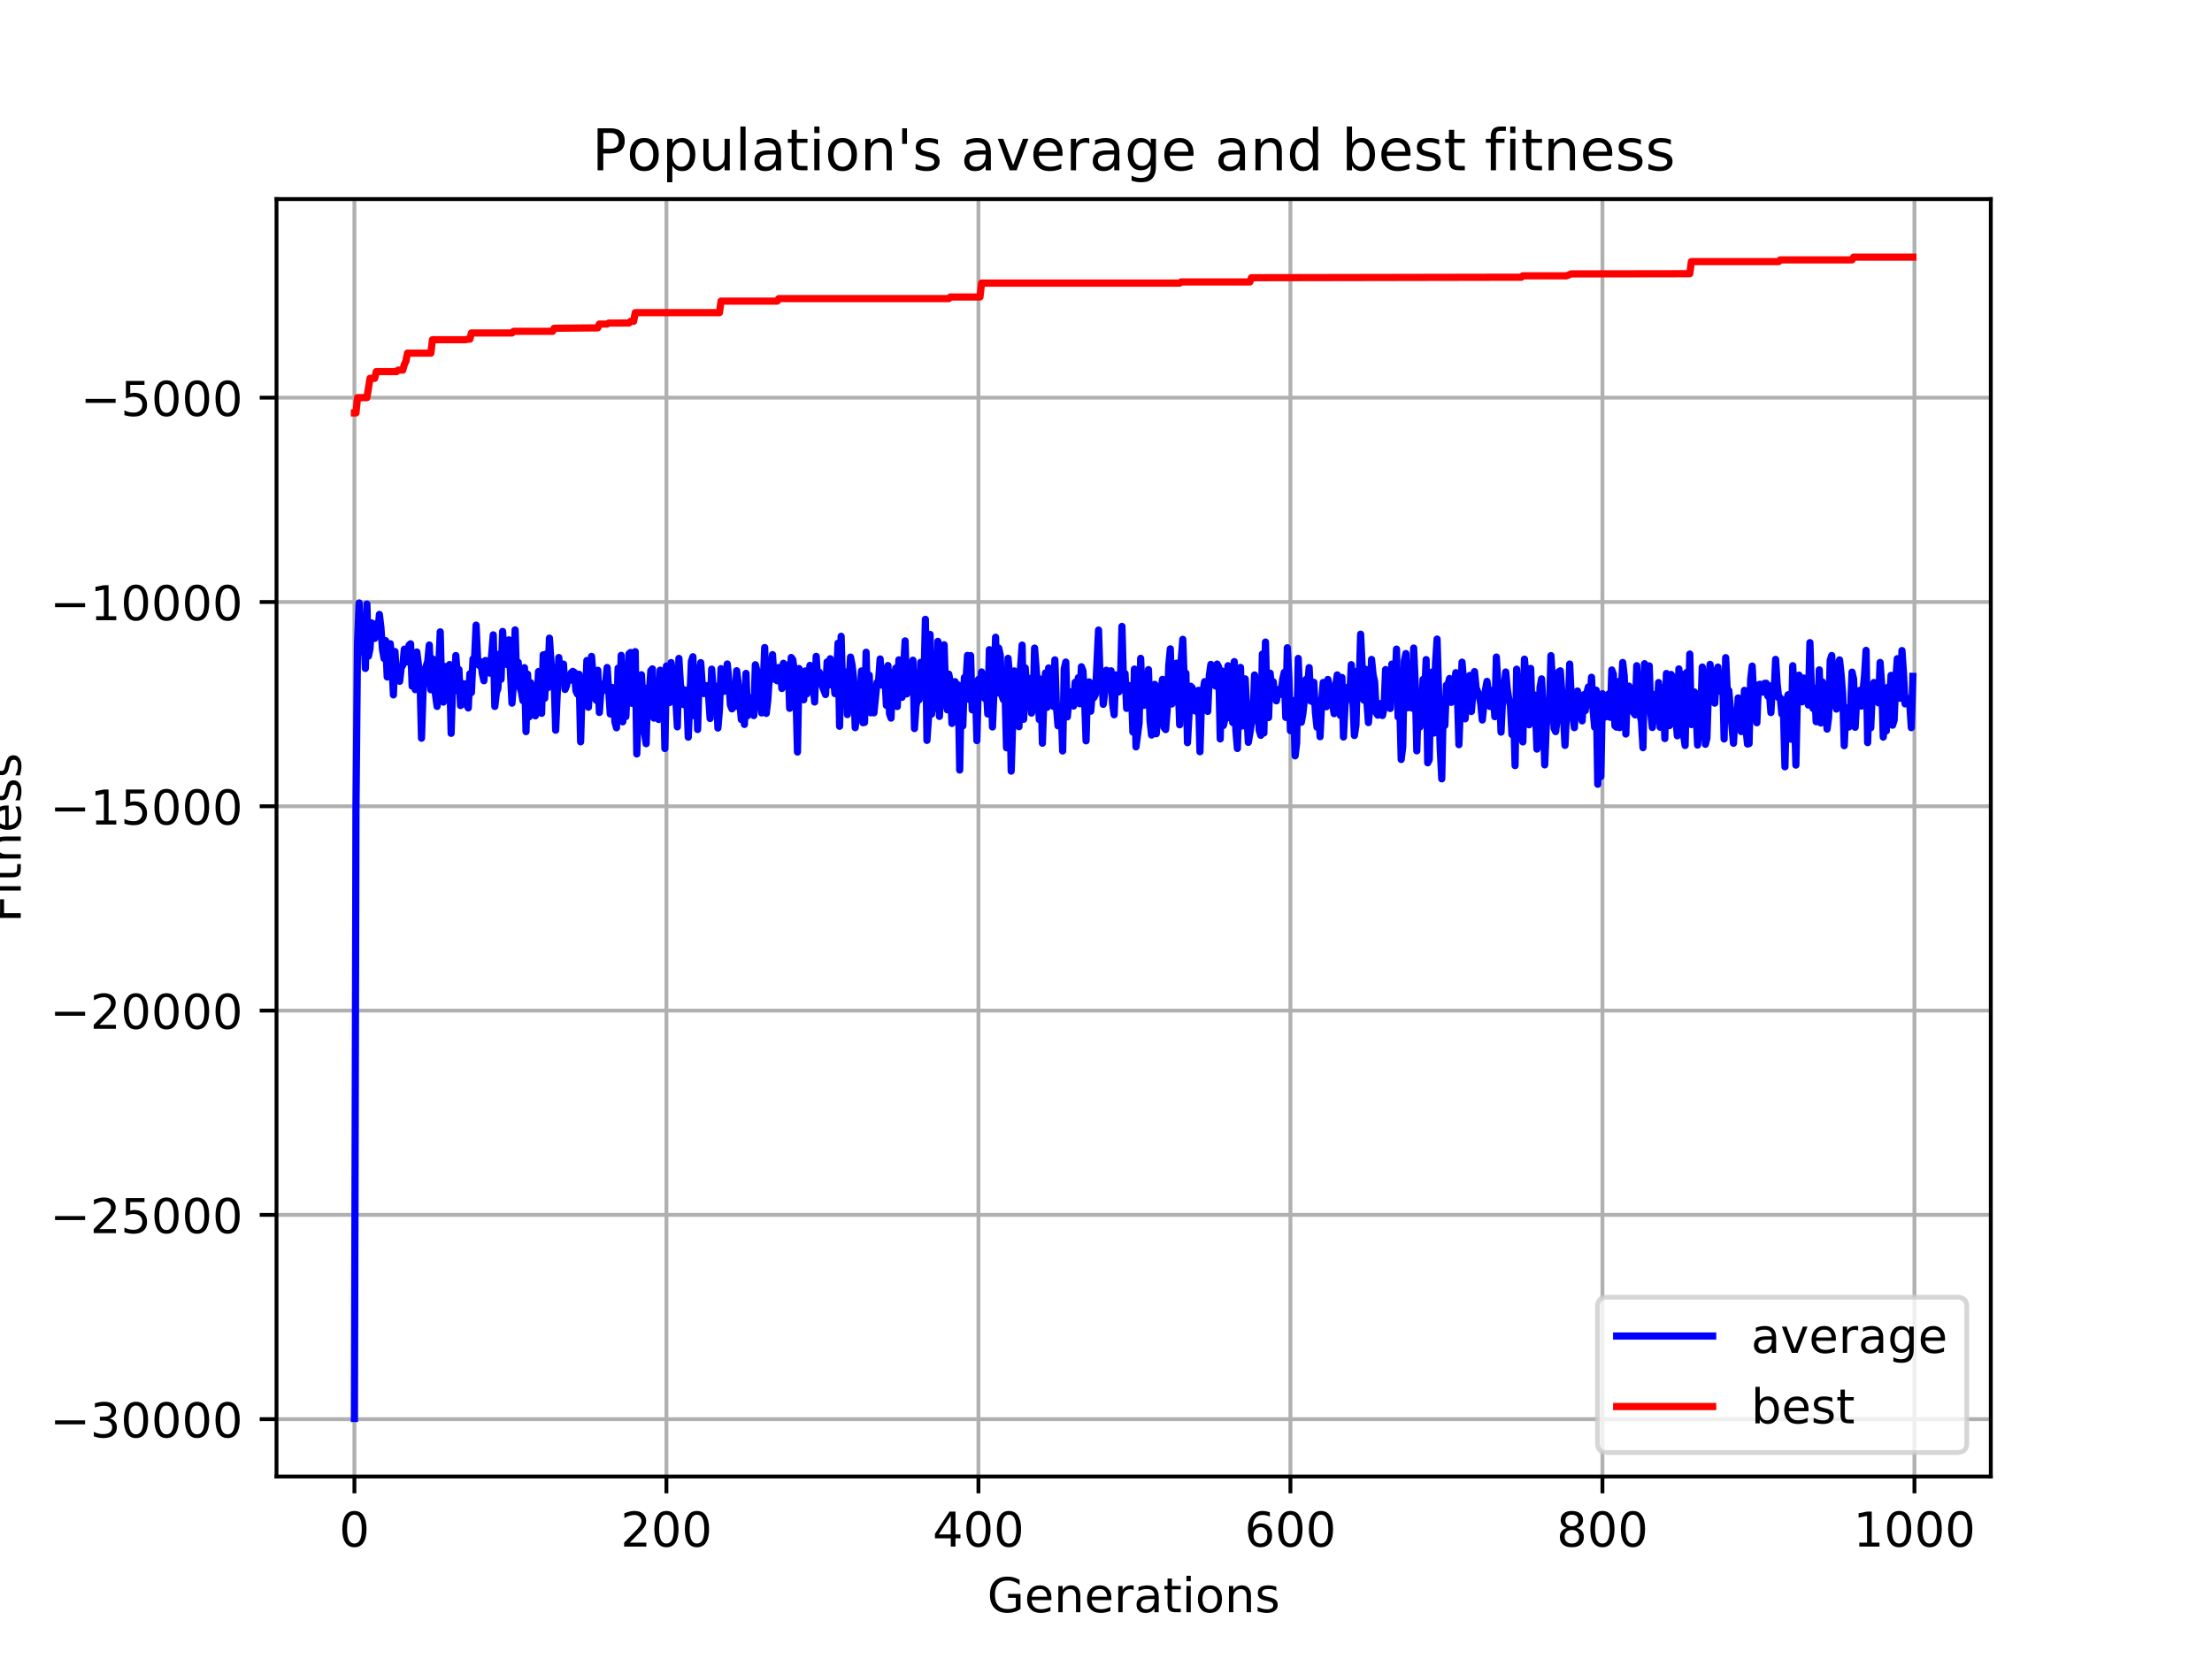 <?xml version="1.0" encoding="utf-8" standalone="no"?>
<!DOCTYPE svg PUBLIC "-//W3C//DTD SVG 1.1//EN"
  "http://www.w3.org/Graphics/SVG/1.1/DTD/svg11.dtd">
<!-- Created with matplotlib (https://matplotlib.org/) -->
<svg height="345.6pt" version="1.1" viewBox="0 0 460.8 345.6" width="460.8pt" xmlns="http://www.w3.org/2000/svg" xmlns:xlink="http://www.w3.org/1999/xlink">
 <defs>
  <style type="text/css">
*{stroke-linecap:butt;stroke-linejoin:round;}
  </style>
 </defs>
 <g id="figure_1">
  <g id="patch_1">
   <path d="M 0 345.6 
L 460.8 345.6 
L 460.8 0 
L 0 0 
z
" style="fill:#ffffff;"/>
  </g>
  <g id="axes_1">
   <g id="patch_2">
    <path d="M 57.6 307.584 
L 414.72 307.584 
L 414.72 41.472 
L 57.6 41.472 
z
" style="fill:#ffffff;"/>
   </g>
   <g id="matplotlib.axis_1">
    <g id="xtick_1">
     <g id="line2d_1">
      <path clip-path="url(#p9de2ce6fed)" d="M 73.833 307.584 
L 73.833 41.472 
" style="fill:none;stroke:#b0b0b0;stroke-linecap:square;stroke-width:0.8;"/>
     </g>
     <g id="line2d_2">
      <defs>
       <path d="M 0 0 
L 0 3.5 
" id="m7268dc2857" style="stroke:#000000;stroke-width:0.8;"/>
      </defs>
      <g>
       <use style="stroke:#000000;stroke-width:0.8;" x="73.833" xlink:href="#m7268dc2857" y="307.584"/>
      </g>
     </g>
     <g id="text_1">
      <!-- 0 -->
      <defs>
       <path d="M 31.781 66.406 
Q 24.172 66.406 20.328 58.906 
Q 16.5 51.422 16.5 36.375 
Q 16.5 21.391 20.328 13.891 
Q 24.172 6.391 31.781 6.391 
Q 39.453 6.391 43.281 13.891 
Q 47.125 21.391 47.125 36.375 
Q 47.125 51.422 43.281 58.906 
Q 39.453 66.406 31.781 66.406 
z
M 31.781 74.219 
Q 44.047 74.219 50.516 64.516 
Q 56.984 54.828 56.984 36.375 
Q 56.984 17.969 50.516 8.266 
Q 44.047 -1.422 31.781 -1.422 
Q 19.531 -1.422 13.062 8.266 
Q 6.594 17.969 6.594 36.375 
Q 6.594 54.828 13.062 64.516 
Q 19.531 74.219 31.781 74.219 
z
" id="DejaVuSans-48"/>
      </defs>
      <g transform="translate(70.651 322.182)scale(0.1 -0.1)">
       <use xlink:href="#DejaVuSans-48"/>
      </g>
     </g>
    </g>
    <g id="xtick_2">
     <g id="line2d_3">
      <path clip-path="url(#p9de2ce6fed)" d="M 138.829 307.584 
L 138.829 41.472 
" style="fill:none;stroke:#b0b0b0;stroke-linecap:square;stroke-width:0.8;"/>
     </g>
     <g id="line2d_4">
      <g>
       <use style="stroke:#000000;stroke-width:0.8;" x="138.829" xlink:href="#m7268dc2857" y="307.584"/>
      </g>
     </g>
     <g id="text_2">
      <!-- 200 -->
      <defs>
       <path d="M 19.188 8.297 
L 53.609 8.297 
L 53.609 0 
L 7.328 0 
L 7.328 8.297 
Q 12.938 14.109 22.625 23.891 
Q 32.328 33.688 34.812 36.531 
Q 39.547 41.844 41.422 45.531 
Q 43.312 49.219 43.312 52.781 
Q 43.312 58.594 39.234 62.25 
Q 35.156 65.922 28.609 65.922 
Q 23.969 65.922 18.812 64.312 
Q 13.672 62.703 7.812 59.422 
L 7.812 69.391 
Q 13.766 71.781 18.938 73 
Q 24.125 74.219 28.422 74.219 
Q 39.75 74.219 46.484 68.547 
Q 53.219 62.891 53.219 53.422 
Q 53.219 48.922 51.531 44.891 
Q 49.859 40.875 45.406 35.406 
Q 44.188 33.984 37.641 27.219 
Q 31.109 20.453 19.188 8.297 
z
" id="DejaVuSans-50"/>
      </defs>
      <g transform="translate(129.285 322.182)scale(0.1 -0.1)">
       <use xlink:href="#DejaVuSans-50"/>
       <use x="63.623" xlink:href="#DejaVuSans-48"/>
       <use x="127.246" xlink:href="#DejaVuSans-48"/>
      </g>
     </g>
    </g>
    <g id="xtick_3">
     <g id="line2d_5">
      <path clip-path="url(#p9de2ce6fed)" d="M 203.825 307.584 
L 203.825 41.472 
" style="fill:none;stroke:#b0b0b0;stroke-linecap:square;stroke-width:0.8;"/>
     </g>
     <g id="line2d_6">
      <g>
       <use style="stroke:#000000;stroke-width:0.8;" x="203.825" xlink:href="#m7268dc2857" y="307.584"/>
      </g>
     </g>
     <g id="text_3">
      <!-- 400 -->
      <defs>
       <path d="M 37.797 64.312 
L 12.891 25.391 
L 37.797 25.391 
z
M 35.203 72.906 
L 47.609 72.906 
L 47.609 25.391 
L 58.016 25.391 
L 58.016 17.188 
L 47.609 17.188 
L 47.609 0 
L 37.797 0 
L 37.797 17.188 
L 4.891 17.188 
L 4.891 26.703 
z
" id="DejaVuSans-52"/>
      </defs>
      <g transform="translate(194.281 322.182)scale(0.1 -0.1)">
       <use xlink:href="#DejaVuSans-52"/>
       <use x="63.623" xlink:href="#DejaVuSans-48"/>
       <use x="127.246" xlink:href="#DejaVuSans-48"/>
      </g>
     </g>
    </g>
    <g id="xtick_4">
     <g id="line2d_7">
      <path clip-path="url(#p9de2ce6fed)" d="M 268.82 307.584 
L 268.82 41.472 
" style="fill:none;stroke:#b0b0b0;stroke-linecap:square;stroke-width:0.8;"/>
     </g>
     <g id="line2d_8">
      <g>
       <use style="stroke:#000000;stroke-width:0.8;" x="268.82" xlink:href="#m7268dc2857" y="307.584"/>
      </g>
     </g>
     <g id="text_4">
      <!-- 600 -->
      <defs>
       <path d="M 33.016 40.375 
Q 26.375 40.375 22.484 35.828 
Q 18.609 31.297 18.609 23.391 
Q 18.609 15.531 22.484 10.953 
Q 26.375 6.391 33.016 6.391 
Q 39.656 6.391 43.531 10.953 
Q 47.406 15.531 47.406 23.391 
Q 47.406 31.297 43.531 35.828 
Q 39.656 40.375 33.016 40.375 
z
M 52.594 71.297 
L 52.594 62.312 
Q 48.875 64.062 45.094 64.984 
Q 41.312 65.922 37.594 65.922 
Q 27.828 65.922 22.672 59.328 
Q 17.531 52.734 16.797 39.406 
Q 19.672 43.656 24.016 45.922 
Q 28.375 48.188 33.594 48.188 
Q 44.578 48.188 50.953 41.516 
Q 57.328 34.859 57.328 23.391 
Q 57.328 12.156 50.688 5.359 
Q 44.047 -1.422 33.016 -1.422 
Q 20.359 -1.422 13.672 8.266 
Q 6.984 17.969 6.984 36.375 
Q 6.984 53.656 15.188 63.938 
Q 23.391 74.219 37.203 74.219 
Q 40.922 74.219 44.703 73.484 
Q 48.484 72.75 52.594 71.297 
z
" id="DejaVuSans-54"/>
      </defs>
      <g transform="translate(259.277 322.182)scale(0.1 -0.1)">
       <use xlink:href="#DejaVuSans-54"/>
       <use x="63.623" xlink:href="#DejaVuSans-48"/>
       <use x="127.246" xlink:href="#DejaVuSans-48"/>
      </g>
     </g>
    </g>
    <g id="xtick_5">
     <g id="line2d_9">
      <path clip-path="url(#p9de2ce6fed)" d="M 333.816 307.584 
L 333.816 41.472 
" style="fill:none;stroke:#b0b0b0;stroke-linecap:square;stroke-width:0.8;"/>
     </g>
     <g id="line2d_10">
      <g>
       <use style="stroke:#000000;stroke-width:0.8;" x="333.816" xlink:href="#m7268dc2857" y="307.584"/>
      </g>
     </g>
     <g id="text_5">
      <!-- 800 -->
      <defs>
       <path d="M 31.781 34.625 
Q 24.75 34.625 20.719 30.859 
Q 16.703 27.094 16.703 20.516 
Q 16.703 13.922 20.719 10.156 
Q 24.75 6.391 31.781 6.391 
Q 38.812 6.391 42.859 10.172 
Q 46.922 13.969 46.922 20.516 
Q 46.922 27.094 42.891 30.859 
Q 38.875 34.625 31.781 34.625 
z
M 21.922 38.812 
Q 15.578 40.375 12.031 44.719 
Q 8.5 49.078 8.5 55.328 
Q 8.5 64.062 14.719 69.141 
Q 20.953 74.219 31.781 74.219 
Q 42.672 74.219 48.875 69.141 
Q 55.078 64.062 55.078 55.328 
Q 55.078 49.078 51.531 44.719 
Q 48 40.375 41.703 38.812 
Q 48.828 37.156 52.797 32.312 
Q 56.781 27.484 56.781 20.516 
Q 56.781 9.906 50.312 4.234 
Q 43.844 -1.422 31.781 -1.422 
Q 19.734 -1.422 13.25 4.234 
Q 6.781 9.906 6.781 20.516 
Q 6.781 27.484 10.781 32.312 
Q 14.797 37.156 21.922 38.812 
z
M 18.312 54.391 
Q 18.312 48.734 21.844 45.562 
Q 25.391 42.391 31.781 42.391 
Q 38.141 42.391 41.719 45.562 
Q 45.312 48.734 45.312 54.391 
Q 45.312 60.062 41.719 63.234 
Q 38.141 66.406 31.781 66.406 
Q 25.391 66.406 21.844 63.234 
Q 18.312 60.062 18.312 54.391 
z
" id="DejaVuSans-56"/>
      </defs>
      <g transform="translate(324.273 322.182)scale(0.1 -0.1)">
       <use xlink:href="#DejaVuSans-56"/>
       <use x="63.623" xlink:href="#DejaVuSans-48"/>
       <use x="127.246" xlink:href="#DejaVuSans-48"/>
      </g>
     </g>
    </g>
    <g id="xtick_6">
     <g id="line2d_11">
      <path clip-path="url(#p9de2ce6fed)" d="M 398.812 307.584 
L 398.812 41.472 
" style="fill:none;stroke:#b0b0b0;stroke-linecap:square;stroke-width:0.8;"/>
     </g>
     <g id="line2d_12">
      <g>
       <use style="stroke:#000000;stroke-width:0.8;" x="398.812" xlink:href="#m7268dc2857" y="307.584"/>
      </g>
     </g>
     <g id="text_6">
      <!-- 1000 -->
      <defs>
       <path d="M 12.406 8.297 
L 28.516 8.297 
L 28.516 63.922 
L 10.984 60.406 
L 10.984 69.391 
L 28.422 72.906 
L 38.281 72.906 
L 38.281 8.297 
L 54.391 8.297 
L 54.391 0 
L 12.406 0 
z
" id="DejaVuSans-49"/>
      </defs>
      <g transform="translate(386.087 322.182)scale(0.1 -0.1)">
       <use xlink:href="#DejaVuSans-49"/>
       <use x="63.623" xlink:href="#DejaVuSans-48"/>
       <use x="127.246" xlink:href="#DejaVuSans-48"/>
       <use x="190.869" xlink:href="#DejaVuSans-48"/>
      </g>
     </g>
    </g>
    <g id="text_7">
     <!-- Generations -->
     <defs>
      <path d="M 59.516 10.406 
L 59.516 29.984 
L 43.406 29.984 
L 43.406 38.094 
L 69.281 38.094 
L 69.281 6.781 
Q 63.578 2.734 56.688 0.656 
Q 49.812 -1.422 42 -1.422 
Q 24.906 -1.422 15.25 8.562 
Q 5.609 18.562 5.609 36.375 
Q 5.609 54.25 15.25 64.234 
Q 24.906 74.219 42 74.219 
Q 49.125 74.219 55.547 72.453 
Q 61.969 70.703 67.391 67.281 
L 67.391 56.781 
Q 61.922 61.422 55.766 63.766 
Q 49.609 66.109 42.828 66.109 
Q 29.438 66.109 22.719 58.641 
Q 16.016 51.172 16.016 36.375 
Q 16.016 21.625 22.719 14.156 
Q 29.438 6.688 42.828 6.688 
Q 48.047 6.688 52.141 7.594 
Q 56.25 8.5 59.516 10.406 
z
" id="DejaVuSans-71"/>
      <path d="M 56.203 29.594 
L 56.203 25.203 
L 14.891 25.203 
Q 15.484 15.922 20.484 11.062 
Q 25.484 6.203 34.422 6.203 
Q 39.594 6.203 44.453 7.469 
Q 49.312 8.734 54.109 11.281 
L 54.109 2.781 
Q 49.266 0.734 44.188 -0.344 
Q 39.109 -1.422 33.891 -1.422 
Q 20.797 -1.422 13.156 6.188 
Q 5.516 13.812 5.516 26.812 
Q 5.516 40.234 12.766 48.109 
Q 20.016 56 32.328 56 
Q 43.359 56 49.781 48.891 
Q 56.203 41.797 56.203 29.594 
z
M 47.219 32.234 
Q 47.125 39.594 43.094 43.984 
Q 39.062 48.391 32.422 48.391 
Q 24.906 48.391 20.391 44.141 
Q 15.875 39.891 15.188 32.172 
z
" id="DejaVuSans-101"/>
      <path d="M 54.891 33.016 
L 54.891 0 
L 45.906 0 
L 45.906 32.719 
Q 45.906 40.484 42.875 44.328 
Q 39.844 48.188 33.797 48.188 
Q 26.516 48.188 22.312 43.547 
Q 18.109 38.922 18.109 30.906 
L 18.109 0 
L 9.078 0 
L 9.078 54.688 
L 18.109 54.688 
L 18.109 46.188 
Q 21.344 51.125 25.703 53.562 
Q 30.078 56 35.797 56 
Q 45.219 56 50.047 50.172 
Q 54.891 44.344 54.891 33.016 
z
" id="DejaVuSans-110"/>
      <path d="M 41.109 46.297 
Q 39.594 47.172 37.812 47.578 
Q 36.031 48 33.891 48 
Q 26.266 48 22.188 43.047 
Q 18.109 38.094 18.109 28.812 
L 18.109 0 
L 9.078 0 
L 9.078 54.688 
L 18.109 54.688 
L 18.109 46.188 
Q 20.953 51.172 25.484 53.578 
Q 30.031 56 36.531 56 
Q 37.453 56 38.578 55.875 
Q 39.703 55.766 41.062 55.516 
z
" id="DejaVuSans-114"/>
      <path d="M 34.281 27.484 
Q 23.391 27.484 19.188 25 
Q 14.984 22.516 14.984 16.5 
Q 14.984 11.719 18.141 8.906 
Q 21.297 6.109 26.703 6.109 
Q 34.188 6.109 38.703 11.406 
Q 43.219 16.703 43.219 25.484 
L 43.219 27.484 
z
M 52.203 31.203 
L 52.203 0 
L 43.219 0 
L 43.219 8.297 
Q 40.141 3.328 35.547 0.953 
Q 30.953 -1.422 24.312 -1.422 
Q 15.922 -1.422 10.953 3.297 
Q 6 8.016 6 15.922 
Q 6 25.141 12.172 29.828 
Q 18.359 34.516 30.609 34.516 
L 43.219 34.516 
L 43.219 35.406 
Q 43.219 41.609 39.141 45 
Q 35.062 48.391 27.688 48.391 
Q 23 48.391 18.547 47.266 
Q 14.109 46.141 10.016 43.891 
L 10.016 52.203 
Q 14.938 54.109 19.578 55.047 
Q 24.219 56 28.609 56 
Q 40.484 56 46.344 49.844 
Q 52.203 43.703 52.203 31.203 
z
" id="DejaVuSans-97"/>
      <path d="M 18.312 70.219 
L 18.312 54.688 
L 36.812 54.688 
L 36.812 47.703 
L 18.312 47.703 
L 18.312 18.016 
Q 18.312 11.328 20.141 9.422 
Q 21.969 7.516 27.594 7.516 
L 36.812 7.516 
L 36.812 0 
L 27.594 0 
Q 17.188 0 13.234 3.875 
Q 9.281 7.766 9.281 18.016 
L 9.281 47.703 
L 2.688 47.703 
L 2.688 54.688 
L 9.281 54.688 
L 9.281 70.219 
z
" id="DejaVuSans-116"/>
      <path d="M 9.422 54.688 
L 18.406 54.688 
L 18.406 0 
L 9.422 0 
z
M 9.422 75.984 
L 18.406 75.984 
L 18.406 64.594 
L 9.422 64.594 
z
" id="DejaVuSans-105"/>
      <path d="M 30.609 48.391 
Q 23.391 48.391 19.188 42.75 
Q 14.984 37.109 14.984 27.297 
Q 14.984 17.484 19.156 11.844 
Q 23.344 6.203 30.609 6.203 
Q 37.797 6.203 41.984 11.859 
Q 46.188 17.531 46.188 27.297 
Q 46.188 37.016 41.984 42.703 
Q 37.797 48.391 30.609 48.391 
z
M 30.609 56 
Q 42.328 56 49.016 48.375 
Q 55.719 40.766 55.719 27.297 
Q 55.719 13.875 49.016 6.219 
Q 42.328 -1.422 30.609 -1.422 
Q 18.844 -1.422 12.172 6.219 
Q 5.516 13.875 5.516 27.297 
Q 5.516 40.766 12.172 48.375 
Q 18.844 56 30.609 56 
z
" id="DejaVuSans-111"/>
      <path d="M 44.281 53.078 
L 44.281 44.578 
Q 40.484 46.531 36.375 47.5 
Q 32.281 48.484 27.875 48.484 
Q 21.188 48.484 17.844 46.438 
Q 14.5 44.391 14.5 40.281 
Q 14.5 37.156 16.891 35.375 
Q 19.281 33.594 26.516 31.984 
L 29.594 31.297 
Q 39.156 29.25 43.188 25.516 
Q 47.219 21.781 47.219 15.094 
Q 47.219 7.469 41.188 3.016 
Q 35.156 -1.422 24.609 -1.422 
Q 20.219 -1.422 15.453 -0.562 
Q 10.688 0.297 5.422 2 
L 5.422 11.281 
Q 10.406 8.688 15.234 7.391 
Q 20.062 6.109 24.812 6.109 
Q 31.156 6.109 34.562 8.281 
Q 37.984 10.453 37.984 14.406 
Q 37.984 18.062 35.516 20.016 
Q 33.062 21.969 24.703 23.781 
L 21.578 24.516 
Q 13.234 26.266 9.516 29.906 
Q 5.812 33.547 5.812 39.891 
Q 5.812 47.609 11.281 51.797 
Q 16.75 56 26.812 56 
Q 31.781 56 36.172 55.266 
Q 40.578 54.547 44.281 53.078 
z
" id="DejaVuSans-115"/>
     </defs>
     <g transform="translate(205.662 335.861)scale(0.1 -0.1)">
      <use xlink:href="#DejaVuSans-71"/>
      <use x="77.49" xlink:href="#DejaVuSans-101"/>
      <use x="139.014" xlink:href="#DejaVuSans-110"/>
      <use x="202.393" xlink:href="#DejaVuSans-101"/>
      <use x="263.916" xlink:href="#DejaVuSans-114"/>
      <use x="305.029" xlink:href="#DejaVuSans-97"/>
      <use x="366.309" xlink:href="#DejaVuSans-116"/>
      <use x="405.518" xlink:href="#DejaVuSans-105"/>
      <use x="433.301" xlink:href="#DejaVuSans-111"/>
      <use x="494.482" xlink:href="#DejaVuSans-110"/>
      <use x="557.861" xlink:href="#DejaVuSans-115"/>
     </g>
    </g>
   </g>
   <g id="matplotlib.axis_2">
    <g id="ytick_1">
     <g id="line2d_13">
      <path clip-path="url(#p9de2ce6fed)" d="M 57.6 295.638 
L 414.72 295.638 
" style="fill:none;stroke:#b0b0b0;stroke-linecap:square;stroke-width:0.8;"/>
     </g>
     <g id="line2d_14">
      <defs>
       <path d="M 0 0 
L -3.5 0 
" id="mb9e78212f0" style="stroke:#000000;stroke-width:0.8;"/>
      </defs>
      <g>
       <use style="stroke:#000000;stroke-width:0.8;" x="57.6" xlink:href="#mb9e78212f0" y="295.638"/>
      </g>
     </g>
     <g id="text_8">
      <!-- −30000 -->
      <defs>
       <path d="M 10.594 35.5 
L 73.188 35.5 
L 73.188 27.203 
L 10.594 27.203 
z
" id="DejaVuSans-8722"/>
       <path d="M 40.578 39.312 
Q 47.656 37.797 51.625 33 
Q 55.609 28.219 55.609 21.188 
Q 55.609 10.406 48.188 4.484 
Q 40.766 -1.422 27.094 -1.422 
Q 22.516 -1.422 17.656 -0.516 
Q 12.797 0.391 7.625 2.203 
L 7.625 11.719 
Q 11.719 9.328 16.594 8.109 
Q 21.484 6.891 26.812 6.891 
Q 36.078 6.891 40.938 10.547 
Q 45.797 14.203 45.797 21.188 
Q 45.797 27.641 41.281 31.266 
Q 36.766 34.906 28.719 34.906 
L 20.219 34.906 
L 20.219 43.016 
L 29.109 43.016 
Q 36.375 43.016 40.234 45.922 
Q 44.094 48.828 44.094 54.297 
Q 44.094 59.906 40.109 62.906 
Q 36.141 65.922 28.719 65.922 
Q 24.656 65.922 20.016 65.031 
Q 15.375 64.156 9.812 62.312 
L 9.812 71.094 
Q 15.438 72.656 20.344 73.438 
Q 25.25 74.219 29.594 74.219 
Q 40.828 74.219 47.359 69.109 
Q 53.906 64.016 53.906 55.328 
Q 53.906 49.266 50.438 45.094 
Q 46.969 40.922 40.578 39.312 
z
" id="DejaVuSans-51"/>
      </defs>
      <g transform="translate(10.408 299.437)scale(0.1 -0.1)">
       <use xlink:href="#DejaVuSans-8722"/>
       <use x="83.789" xlink:href="#DejaVuSans-51"/>
       <use x="147.412" xlink:href="#DejaVuSans-48"/>
       <use x="211.035" xlink:href="#DejaVuSans-48"/>
       <use x="274.658" xlink:href="#DejaVuSans-48"/>
       <use x="338.281" xlink:href="#DejaVuSans-48"/>
      </g>
     </g>
    </g>
    <g id="ytick_2">
     <g id="line2d_15">
      <path clip-path="url(#p9de2ce6fed)" d="M 57.6 253.079 
L 414.72 253.079 
" style="fill:none;stroke:#b0b0b0;stroke-linecap:square;stroke-width:0.8;"/>
     </g>
     <g id="line2d_16">
      <g>
       <use style="stroke:#000000;stroke-width:0.8;" x="57.6" xlink:href="#mb9e78212f0" y="253.079"/>
      </g>
     </g>
     <g id="text_9">
      <!-- −25000 -->
      <defs>
       <path d="M 10.797 72.906 
L 49.516 72.906 
L 49.516 64.594 
L 19.828 64.594 
L 19.828 46.734 
Q 21.969 47.469 24.109 47.828 
Q 26.266 48.188 28.422 48.188 
Q 40.625 48.188 47.75 41.5 
Q 54.891 34.812 54.891 23.391 
Q 54.891 11.625 47.562 5.094 
Q 40.234 -1.422 26.906 -1.422 
Q 22.312 -1.422 17.547 -0.641 
Q 12.797 0.141 7.719 1.703 
L 7.719 11.625 
Q 12.109 9.234 16.797 8.062 
Q 21.484 6.891 26.703 6.891 
Q 35.156 6.891 40.078 11.328 
Q 45.016 15.766 45.016 23.391 
Q 45.016 31 40.078 35.438 
Q 35.156 39.891 26.703 39.891 
Q 22.75 39.891 18.812 39.016 
Q 14.891 38.141 10.797 36.281 
z
" id="DejaVuSans-53"/>
      </defs>
      <g transform="translate(10.408 256.878)scale(0.1 -0.1)">
       <use xlink:href="#DejaVuSans-8722"/>
       <use x="83.789" xlink:href="#DejaVuSans-50"/>
       <use x="147.412" xlink:href="#DejaVuSans-53"/>
       <use x="211.035" xlink:href="#DejaVuSans-48"/>
       <use x="274.658" xlink:href="#DejaVuSans-48"/>
       <use x="338.281" xlink:href="#DejaVuSans-48"/>
      </g>
     </g>
    </g>
    <g id="ytick_3">
     <g id="line2d_17">
      <path clip-path="url(#p9de2ce6fed)" d="M 57.6 210.52 
L 414.72 210.52 
" style="fill:none;stroke:#b0b0b0;stroke-linecap:square;stroke-width:0.8;"/>
     </g>
     <g id="line2d_18">
      <g>
       <use style="stroke:#000000;stroke-width:0.8;" x="57.6" xlink:href="#mb9e78212f0" y="210.52"/>
      </g>
     </g>
     <g id="text_10">
      <!-- −20000 -->
      <g transform="translate(10.408 214.319)scale(0.1 -0.1)">
       <use xlink:href="#DejaVuSans-8722"/>
       <use x="83.789" xlink:href="#DejaVuSans-50"/>
       <use x="147.412" xlink:href="#DejaVuSans-48"/>
       <use x="211.035" xlink:href="#DejaVuSans-48"/>
       <use x="274.658" xlink:href="#DejaVuSans-48"/>
       <use x="338.281" xlink:href="#DejaVuSans-48"/>
      </g>
     </g>
    </g>
    <g id="ytick_4">
     <g id="line2d_19">
      <path clip-path="url(#p9de2ce6fed)" d="M 57.6 167.961 
L 414.72 167.961 
" style="fill:none;stroke:#b0b0b0;stroke-linecap:square;stroke-width:0.8;"/>
     </g>
     <g id="line2d_20">
      <g>
       <use style="stroke:#000000;stroke-width:0.8;" x="57.6" xlink:href="#mb9e78212f0" y="167.961"/>
      </g>
     </g>
     <g id="text_11">
      <!-- −15000 -->
      <g transform="translate(10.408 171.761)scale(0.1 -0.1)">
       <use xlink:href="#DejaVuSans-8722"/>
       <use x="83.789" xlink:href="#DejaVuSans-49"/>
       <use x="147.412" xlink:href="#DejaVuSans-53"/>
       <use x="211.035" xlink:href="#DejaVuSans-48"/>
       <use x="274.658" xlink:href="#DejaVuSans-48"/>
       <use x="338.281" xlink:href="#DejaVuSans-48"/>
      </g>
     </g>
    </g>
    <g id="ytick_5">
     <g id="line2d_21">
      <path clip-path="url(#p9de2ce6fed)" d="M 57.6 125.403 
L 414.72 125.403 
" style="fill:none;stroke:#b0b0b0;stroke-linecap:square;stroke-width:0.8;"/>
     </g>
     <g id="line2d_22">
      <g>
       <use style="stroke:#000000;stroke-width:0.8;" x="57.6" xlink:href="#mb9e78212f0" y="125.403"/>
      </g>
     </g>
     <g id="text_12">
      <!-- −10000 -->
      <g transform="translate(10.408 129.202)scale(0.1 -0.1)">
       <use xlink:href="#DejaVuSans-8722"/>
       <use x="83.789" xlink:href="#DejaVuSans-49"/>
       <use x="147.412" xlink:href="#DejaVuSans-48"/>
       <use x="211.035" xlink:href="#DejaVuSans-48"/>
       <use x="274.658" xlink:href="#DejaVuSans-48"/>
       <use x="338.281" xlink:href="#DejaVuSans-48"/>
      </g>
     </g>
    </g>
    <g id="ytick_6">
     <g id="line2d_23">
      <path clip-path="url(#p9de2ce6fed)" d="M 57.6 82.844 
L 414.72 82.844 
" style="fill:none;stroke:#b0b0b0;stroke-linecap:square;stroke-width:0.8;"/>
     </g>
     <g id="line2d_24">
      <g>
       <use style="stroke:#000000;stroke-width:0.8;" x="57.6" xlink:href="#mb9e78212f0" y="82.844"/>
      </g>
     </g>
     <g id="text_13">
      <!-- −5000 -->
      <g transform="translate(16.77 86.643)scale(0.1 -0.1)">
       <use xlink:href="#DejaVuSans-8722"/>
       <use x="83.789" xlink:href="#DejaVuSans-53"/>
       <use x="147.412" xlink:href="#DejaVuSans-48"/>
       <use x="211.035" xlink:href="#DejaVuSans-48"/>
       <use x="274.658" xlink:href="#DejaVuSans-48"/>
      </g>
     </g>
    </g>
    <g id="text_14">
     <!-- Fitness -->
     <defs>
      <path d="M 9.812 72.906 
L 51.703 72.906 
L 51.703 64.594 
L 19.672 64.594 
L 19.672 43.109 
L 48.578 43.109 
L 48.578 34.812 
L 19.672 34.812 
L 19.672 0 
L 9.812 0 
z
" id="DejaVuSans-70"/>
     </defs>
     <g transform="translate(4.328 192.202)rotate(-90)scale(0.1 -0.1)">
      <use xlink:href="#DejaVuSans-70"/>
      <use x="57.41" xlink:href="#DejaVuSans-105"/>
      <use x="85.193" xlink:href="#DejaVuSans-116"/>
      <use x="124.402" xlink:href="#DejaVuSans-110"/>
      <use x="187.781" xlink:href="#DejaVuSans-101"/>
      <use x="249.305" xlink:href="#DejaVuSans-115"/>
      <use x="301.404" xlink:href="#DejaVuSans-115"/>
     </g>
    </g>
   </g>
   <g id="line2d_25">
    <path clip-path="url(#p9de2ce6fed)" d="M 73.833 295.488 
L 74.158 168.501 
L 74.483 133.934 
L 74.808 125.605 
L 75.133 135.021 
L 75.458 135.802 
L 75.783 130.814 
L 76.108 139.249 
L 76.433 125.844 
L 76.758 136.686 
L 77.083 135.116 
L 77.408 129.766 
L 78.057 132.988 
L 78.382 129.915 
L 78.707 132.363 
L 79.032 128 
L 79.357 130.756 
L 79.682 135.326 
L 80.007 137.178 
L 80.332 133.458 
L 80.657 141.029 
L 80.982 138.382 
L 81.307 134.1 
L 81.632 138.141 
L 81.957 144.765 
L 82.282 135.733 
L 82.607 141.584 
L 82.932 141.049 
L 83.257 141.924 
L 83.582 139.036 
L 83.907 138.576 
L 84.232 135.236 
L 84.557 135.373 
L 84.882 137.896 
L 85.207 134.406 
L 85.532 134.12 
L 85.857 142.943 
L 86.182 140.882 
L 86.507 143.664 
L 86.832 135.818 
L 87.482 140.951 
L 87.807 153.781 
L 88.132 144.036 
L 88.457 139.799 
L 89.107 137.744 
L 89.432 134.367 
L 89.757 143.695 
L 90.082 137.225 
L 90.732 144.783 
L 91.057 147.164 
L 91.707 131.622 
L 92.032 144.382 
L 92.357 146.269 
L 92.682 138.834 
L 93.007 139.358 
L 93.331 145.362 
L 93.656 138.43 
L 93.981 152.768 
L 94.306 142.282 
L 94.631 143.989 
L 94.956 136.553 
L 95.281 140.808 
L 95.606 139.484 
L 95.931 146.984 
L 96.256 142.356 
L 96.581 144.302 
L 96.906 142.458 
L 97.231 146.901 
L 97.556 147.483 
L 97.881 140.362 
L 98.206 144.275 
L 98.531 137.274 
L 98.856 137.24 
L 99.181 130.221 
L 99.506 137.522 
L 99.831 138.627 
L 100.156 137.862 
L 100.481 140.363 
L 100.806 141.812 
L 101.131 137.594 
L 101.456 139.638 
L 101.781 139.731 
L 102.106 140.238 
L 102.756 132.25 
L 103.081 147.166 
L 103.406 144.339 
L 103.731 143.412 
L 104.056 136.243 
L 104.381 141.506 
L 104.706 131.54 
L 105.031 137.371 
L 105.356 134.53 
L 105.681 138.464 
L 106.006 133.298 
L 106.656 146.484 
L 106.981 142.211 
L 107.306 131.216 
L 107.631 141.426 
L 107.956 137.972 
L 108.281 143.073 
L 108.606 144.104 
L 108.931 145.964 
L 109.255 139.086 
L 109.58 152.409 
L 109.905 140.443 
L 110.23 149.339 
L 110.555 142.226 
L 110.88 145.733 
L 111.205 146.038 
L 111.53 149.121 
L 111.855 146.814 
L 112.18 139.887 
L 112.505 141.195 
L 112.83 148.603 
L 113.155 136.411 
L 113.48 145.461 
L 113.805 136.227 
L 114.13 143.26 
L 114.455 132.934 
L 115.105 142.578 
L 115.43 141.198 
L 115.755 152.12 
L 116.405 136.975 
L 116.73 141.106 
L 117.055 139.17 
L 117.38 138.339 
L 117.705 143.629 
L 118.03 142.815 
L 118.355 140.782 
L 118.68 141.733 
L 119.005 140.144 
L 119.33 139.864 
L 119.655 140.077 
L 119.98 143.908 
L 120.305 144.601 
L 120.63 140.463 
L 120.955 154.539 
L 121.28 143.064 
L 121.605 142.265 
L 121.93 146.166 
L 122.255 137.593 
L 122.58 147.327 
L 123.23 136.741 
L 123.88 145.197 
L 124.205 145.874 
L 124.53 139.631 
L 124.855 148.421 
L 125.179 143.878 
L 125.504 143.972 
L 125.829 142.373 
L 126.154 142.301 
L 126.479 139.054 
L 127.129 148.738 
L 127.454 143.185 
L 127.779 144.466 
L 128.104 150.431 
L 128.429 151.612 
L 128.754 139.189 
L 129.079 148.954 
L 129.404 136.521 
L 129.729 150.371 
L 130.054 146.818 
L 130.379 149.281 
L 131.029 136.201 
L 131.354 135.925 
L 131.679 146.527 
L 132.329 135.748 
L 132.654 157.064 
L 132.979 147.102 
L 133.304 143.079 
L 133.629 140.56 
L 134.279 152.705 
L 134.604 154.924 
L 134.929 143.271 
L 135.254 144.8 
L 135.579 139.721 
L 135.904 139.341 
L 136.229 149.596 
L 136.554 142.439 
L 136.879 141.803 
L 137.204 149.88 
L 137.529 139.615 
L 137.854 147.279 
L 138.179 140.66 
L 138.504 155.933 
L 138.829 138.739 
L 139.154 144.567 
L 139.479 146.364 
L 139.804 138.026 
L 140.779 145.605 
L 141.103 151.419 
L 141.428 137.158 
L 141.753 142.675 
L 142.078 143.961 
L 142.403 146.785 
L 142.728 143.75 
L 143.053 144.772 
L 143.378 153.569 
L 144.028 137.741 
L 144.353 136.813 
L 144.678 149.127 
L 145.003 139.202 
L 145.328 151.972 
L 145.653 140.979 
L 145.978 138.047 
L 146.303 142.822 
L 146.628 144.487 
L 146.953 142.949 
L 147.278 142.817 
L 147.603 144.852 
L 147.928 149.68 
L 148.253 139.391 
L 148.903 148.337 
L 149.228 142.963 
L 149.553 151.661 
L 149.878 147.806 
L 150.203 139.293 
L 150.528 142.333 
L 150.853 144.009 
L 151.178 142.02 
L 151.503 138.321 
L 151.828 141.619 
L 152.153 146.854 
L 152.478 147.671 
L 152.803 146.272 
L 153.128 147.186 
L 153.453 139.728 
L 153.778 142.27 
L 154.428 149.897 
L 154.753 144.643 
L 155.078 150.912 
L 155.403 140.28 
L 155.728 149.111 
L 156.053 145.313 
L 156.378 146.166 
L 157.027 149.067 
L 157.352 138.475 
L 157.677 139.728 
L 158.002 139.977 
L 158.327 145.951 
L 158.652 148.515 
L 158.977 143.025 
L 159.302 134.888 
L 159.627 148.619 
L 159.952 145.808 
L 160.277 140.819 
L 160.602 138.951 
L 160.927 136.374 
L 161.252 141.485 
L 161.577 140.455 
L 161.902 141.812 
L 162.227 139.045 
L 162.552 139.827 
L 162.877 143.428 
L 163.202 138.178 
L 163.527 141.189 
L 163.852 140.981 
L 164.177 138.512 
L 164.502 147.56 
L 164.827 136.967 
L 165.152 137.426 
L 165.477 139.894 
L 165.802 144.13 
L 166.127 156.661 
L 166.452 139.268 
L 166.777 145.104 
L 167.102 143.818 
L 167.427 145.777 
L 167.752 139.771 
L 168.077 144.558 
L 168.727 138.61 
L 169.052 142.595 
L 169.377 142.489 
L 169.702 146.242 
L 170.027 136.726 
L 170.352 141.607 
L 170.677 140.038 
L 171.327 142.964 
L 171.977 144.692 
L 172.302 137.892 
L 172.627 142.729 
L 172.951 137.227 
L 173.601 140.802 
L 173.926 144.494 
L 174.251 141.696 
L 174.576 133.986 
L 174.901 151.299 
L 175.226 132.548 
L 175.551 144.442 
L 175.876 139.904 
L 176.201 140.144 
L 176.526 148.866 
L 177.176 136.879 
L 177.501 138.493 
L 177.826 141.37 
L 178.151 151.585 
L 178.476 148.314 
L 178.801 143.591 
L 179.126 147.485 
L 179.451 139.77 
L 179.776 150.559 
L 180.101 150.496 
L 180.426 135.873 
L 180.751 147.331 
L 181.076 140.646 
L 181.401 148.496 
L 181.726 144.716 
L 182.051 148.499 
L 182.701 142.181 
L 183.026 141.785 
L 183.351 137.272 
L 183.676 142.731 
L 184.001 139.3 
L 184.326 140.567 
L 184.651 146.952 
L 184.976 138.64 
L 185.301 148.673 
L 185.626 149.597 
L 185.951 140.107 
L 186.276 144.229 
L 186.601 139.173 
L 186.926 147.181 
L 187.251 137.453 
L 187.576 142.865 
L 187.901 145.273 
L 188.55 133.509 
L 188.875 144.565 
L 189.2 143.873 
L 189.525 139.414 
L 189.85 139.72 
L 190.175 137.531 
L 190.5 151.772 
L 190.825 147.113 
L 191.15 145.427 
L 191.475 145.774 
L 191.8 137.969 
L 192.125 144.057 
L 192.45 143.215 
L 192.775 129.01 
L 193.1 154.237 
L 193.425 149.513 
L 193.75 132.159 
L 194.075 148.762 
L 194.4 140.202 
L 194.725 139.85 
L 195.05 147.587 
L 195.375 133.601 
L 195.7 149.243 
L 196.025 139.174 
L 196.35 146.889 
L 196.675 134.313 
L 197 144.257 
L 197.325 147.86 
L 197.65 140.431 
L 197.975 142.26 
L 198.3 150.7 
L 198.95 142.002 
L 199.275 142.776 
L 199.6 142.683 
L 199.925 160.412 
L 200.25 142.802 
L 200.575 151.226 
L 200.9 141.135 
L 201.225 142.055 
L 201.55 136.523 
L 201.875 145.69 
L 202.2 136.564 
L 202.525 147.876 
L 202.85 142.999 
L 203.175 142.449 
L 203.5 154.281 
L 203.825 141.54 
L 204.15 144.257 
L 204.474 139.981 
L 204.799 144.018 
L 205.124 145.489 
L 205.449 143.089 
L 205.774 148.74 
L 206.099 135.338 
L 206.424 140.031 
L 206.749 151.445 
L 207.074 143.639 
L 207.399 132.745 
L 207.724 144.356 
L 208.049 135.003 
L 208.374 136.472 
L 208.699 144.85 
L 209.024 145.758 
L 209.349 143.544 
L 209.674 155.779 
L 209.999 137.135 
L 210.324 141.192 
L 210.649 160.641 
L 211.299 139.766 
L 211.624 142.735 
L 211.949 140.408 
L 212.274 151.386 
L 212.599 139.103 
L 212.924 134.382 
L 213.249 149.848 
L 213.574 139.134 
L 213.899 144.028 
L 214.224 141.275 
L 214.874 148.555 
L 215.199 147.531 
L 215.524 135.009 
L 216.174 143.599 
L 216.499 149.896 
L 216.824 141.481 
L 217.149 154.824 
L 217.474 144.945 
L 217.799 140.181 
L 218.124 147.359 
L 218.449 139.149 
L 218.774 140.151 
L 219.099 142.857 
L 219.424 147.159 
L 219.749 137.461 
L 220.074 147.222 
L 220.398 151.202 
L 220.723 150.101 
L 221.048 147.408 
L 221.373 156.443 
L 221.698 139.326 
L 222.023 137.919 
L 222.348 149.337 
L 222.673 145.742 
L 222.998 144.192 
L 223.323 144.093 
L 223.648 147.082 
L 223.973 142.13 
L 224.298 145.97 
L 224.623 141.185 
L 224.948 146.603 
L 225.273 138.899 
L 225.598 139.747 
L 225.923 145.325 
L 226.248 154.332 
L 226.573 142.228 
L 226.898 142.055 
L 227.223 148.158 
L 227.548 144.337 
L 227.873 145.321 
L 228.198 144.677 
L 228.848 131.254 
L 229.173 141.582 
L 229.498 140.115 
L 229.823 146.728 
L 230.148 144.198 
L 230.473 139.618 
L 230.798 140.641 
L 231.123 142.165 
L 231.448 139.741 
L 231.773 146.638 
L 232.098 148.898 
L 232.423 140.588 
L 232.748 140.964 
L 233.073 144.133 
L 233.398 142.408 
L 233.723 130.489 
L 234.048 142.254 
L 234.373 140.324 
L 234.698 147.574 
L 235.023 146.721 
L 235.348 142.816 
L 235.673 143.263 
L 235.998 152.497 
L 236.322 139.376 
L 236.647 155.584 
L 237.297 150.608 
L 237.622 137.145 
L 237.947 145.925 
L 238.272 146.949 
L 238.597 140.535 
L 238.922 146.074 
L 239.247 139.494 
L 239.572 150.172 
L 239.897 153.126 
L 240.547 142.563 
L 240.872 152.853 
L 241.197 148.479 
L 241.522 150.762 
L 241.847 143.944 
L 242.172 141.521 
L 242.497 151.56 
L 242.822 151.986 
L 243.147 147.974 
L 243.472 138.644 
L 243.797 135.167 
L 244.122 146.654 
L 244.447 141.923 
L 244.772 144.487 
L 245.097 138.156 
L 245.422 141.801 
L 245.747 150.99 
L 246.072 137.431 
L 246.397 133.186 
L 246.722 142.672 
L 247.047 140.24 
L 247.372 154.717 
L 248.022 142.956 
L 248.347 143.264 
L 248.672 144.889 
L 248.997 148.116 
L 249.322 144.68 
L 249.647 143.81 
L 249.972 156.6 
L 250.297 145.846 
L 250.947 142.001 
L 251.272 142.785 
L 251.597 148.199 
L 251.922 140.706 
L 252.246 138.409 
L 252.571 142.051 
L 252.896 140.696 
L 253.221 142.921 
L 253.546 138.335 
L 253.871 138.957 
L 254.196 153.93 
L 254.521 139.765 
L 254.846 151.136 
L 255.171 149.852 
L 255.496 141.785 
L 255.821 138.677 
L 256.146 149.522 
L 256.471 143.184 
L 256.796 150.531 
L 257.121 137.827 
L 257.446 151.992 
L 257.771 155.925 
L 258.096 145.147 
L 258.421 139.033 
L 258.746 151.25 
L 259.396 141.422 
L 260.046 154.65 
L 260.696 150.81 
L 261.021 149.656 
L 261.346 140.604 
L 261.671 142.631 
L 261.996 143.165 
L 262.321 152.123 
L 262.646 153.182 
L 262.971 136.256 
L 263.296 152.703 
L 263.621 133.752 
L 263.946 146.5 
L 264.271 149.482 
L 264.596 140.241 
L 264.921 143.725 
L 265.246 142.032 
L 265.571 145.195 
L 265.896 145.997 
L 266.221 143.647 
L 266.871 144.643 
L 267.196 141.564 
L 267.521 140.082 
L 267.846 149.446 
L 268.17 134.937 
L 268.495 141.177 
L 268.82 152.219 
L 269.47 145.946 
L 269.795 157.458 
L 270.12 154.751 
L 270.445 137.16 
L 270.77 145.774 
L 271.095 150.46 
L 271.42 148.61 
L 271.745 145.642 
L 272.07 141.53 
L 272.395 143.077 
L 272.72 139.074 
L 273.045 146.009 
L 273.37 146.163 
L 273.695 142.135 
L 274.02 148.416 
L 274.345 151.477 
L 274.67 146.114 
L 274.995 153.47 
L 275.32 146.294 
L 275.645 142.169 
L 275.97 142.807 
L 276.295 147.238 
L 276.62 141.544 
L 276.945 143.079 
L 277.27 143.13 
L 277.595 146.611 
L 277.92 148.675 
L 278.245 142.879 
L 278.57 140.595 
L 279.22 149.04 
L 279.545 141.125 
L 279.87 153.535 
L 280.195 146.88 
L 280.52 144.592 
L 280.845 143.119 
L 281.17 145.591 
L 281.495 138.461 
L 282.145 153.221 
L 282.47 151.071 
L 282.795 139.752 
L 283.12 143.197 
L 283.445 132.113 
L 284.094 145.839 
L 284.419 139.4 
L 284.744 146.117 
L 285.069 150.533 
L 285.394 146.849 
L 285.719 137.369 
L 286.044 140.582 
L 286.369 142.036 
L 286.694 148.494 
L 287.019 148.986 
L 287.344 146.571 
L 287.669 148.921 
L 287.994 149.055 
L 288.319 147.521 
L 288.644 139.475 
L 289.294 147.308 
L 289.619 147.589 
L 289.944 138.344 
L 290.269 144.294 
L 290.594 142.796 
L 290.919 135.218 
L 291.244 149.344 
L 291.569 145.676 
L 291.894 158.216 
L 292.219 155.515 
L 292.544 137.691 
L 292.869 136.143 
L 293.194 147.454 
L 293.519 139.028 
L 294.169 147.531 
L 294.494 134.999 
L 294.819 142.376 
L 295.144 156.418 
L 295.469 145.393 
L 295.794 151.471 
L 296.119 148.793 
L 296.444 141.537 
L 296.769 144.812 
L 297.094 137.406 
L 297.419 158.907 
L 297.744 158.244 
L 298.069 141.174 
L 298.394 139.968 
L 298.719 152.708 
L 299.044 138.224 
L 299.369 133.129 
L 300.018 155.768 
L 300.343 162.248 
L 300.668 146.839 
L 300.993 151.122 
L 301.318 142.724 
L 301.643 142.61 
L 301.968 141.341 
L 302.293 146.322 
L 302.943 143.036 
L 303.268 140.124 
L 303.593 144.149 
L 303.918 155.132 
L 304.568 137.938 
L 304.893 141.895 
L 305.218 149.746 
L 305.543 144.953 
L 305.868 143.968 
L 306.193 140.699 
L 306.518 148.216 
L 307.168 139.909 
L 307.493 143.243 
L 308.143 144.899 
L 308.468 146.642 
L 308.793 149.992 
L 309.443 143.734 
L 309.768 141.94 
L 310.418 147.185 
L 310.743 143.841 
L 311.068 143.863 
L 311.393 149.302 
L 311.718 136.869 
L 312.043 142.607 
L 312.368 143.936 
L 312.693 152.519 
L 313.018 145.586 
L 313.343 143.313 
L 313.668 139.988 
L 313.993 143.534 
L 314.318 145.655 
L 314.643 146.961 
L 314.968 153.02 
L 315.293 147.579 
L 315.617 159.491 
L 315.942 139.4 
L 316.592 149.494 
L 316.917 153.411 
L 317.242 154.555 
L 317.567 137.311 
L 317.892 140.818 
L 318.217 141.297 
L 318.542 150.985 
L 318.867 139.249 
L 319.192 149.361 
L 319.517 144.693 
L 319.842 147.385 
L 320.167 156.053 
L 320.492 154.394 
L 320.817 143.219 
L 321.142 141.419 
L 321.467 148.102 
L 321.792 159.338 
L 322.117 151.234 
L 322.442 148.337 
L 322.767 148.308 
L 323.092 136.575 
L 323.417 142.106 
L 323.742 151.718 
L 324.067 152.411 
L 324.392 149.654 
L 324.717 139.942 
L 325.042 139.74 
L 325.692 149.014 
L 326.017 155.272 
L 326.342 148.377 
L 326.667 149.318 
L 326.992 138.329 
L 327.317 145.094 
L 327.642 149.06 
L 327.967 151.59 
L 328.292 145.383 
L 328.617 143.951 
L 328.942 148.688 
L 329.267 148.049 
L 329.592 150.172 
L 329.917 144.713 
L 330.242 148.033 
L 330.567 144.303 
L 330.892 143.096 
L 331.217 146.838 
L 331.541 141.086 
L 331.866 147.983 
L 332.191 151.491 
L 332.516 143.777 
L 332.841 163.372 
L 333.166 153.609 
L 333.491 161.774 
L 333.816 144.51 
L 334.141 148.333 
L 334.466 149.354 
L 334.791 146.284 
L 335.116 144.561 
L 335.441 149.428 
L 335.766 139.568 
L 336.091 140.428 
L 336.416 151.207 
L 336.741 151.477 
L 337.066 141.98 
L 337.391 151.582 
L 338.041 138.005 
L 338.366 140.895 
L 338.691 152.915 
L 339.016 143.569 
L 339.341 142.933 
L 339.666 144.853 
L 339.991 144.996 
L 340.316 148.478 
L 340.641 148.931 
L 340.966 138.675 
L 341.616 148.806 
L 341.941 150.278 
L 342.266 155.757 
L 342.591 138.262 
L 342.916 145.631 
L 343.241 145.537 
L 343.566 138.719 
L 343.891 148.592 
L 344.216 151.554 
L 344.866 144.624 
L 345.191 149.018 
L 345.516 142.186 
L 345.841 151.497 
L 346.491 143.2 
L 346.816 153.853 
L 347.141 140.3 
L 347.465 140.695 
L 347.79 151.152 
L 348.115 140.498 
L 348.44 140.985 
L 348.765 146.373 
L 349.09 149.303 
L 349.415 153.284 
L 349.74 139.344 
L 350.065 152.439 
L 350.39 140.477 
L 350.715 153.082 
L 351.04 155.301 
L 351.365 140.078 
L 351.69 150.251 
L 352.015 136.249 
L 352.34 150.949 
L 352.665 144.984 
L 352.99 144.154 
L 353.315 148.127 
L 353.64 155.212 
L 353.965 151.238 
L 354.29 148.901 
L 354.615 138.951 
L 354.94 142.591 
L 355.265 155.046 
L 355.59 153.699 
L 355.915 143.23 
L 356.24 138.402 
L 356.565 144.261 
L 357.215 146.484 
L 357.54 140.168 
L 357.865 138.964 
L 358.19 143.959 
L 358.515 141.165 
L 358.84 140.223 
L 359.165 153.942 
L 359.49 136.998 
L 359.815 143.626 
L 360.14 143.85 
L 361.115 154.84 
L 361.44 148.986 
L 361.765 151.83 
L 362.09 145.393 
L 362.74 152.403 
L 363.065 151.872 
L 363.389 143.813 
L 363.714 151.812 
L 364.039 155 
L 364.364 154.914 
L 364.689 141.634 
L 365.014 138.756 
L 365.339 145.307 
L 365.664 144.137 
L 365.989 150.563 
L 366.314 142.67 
L 366.639 142.537 
L 366.964 143.203 
L 367.289 144.19 
L 367.614 142.347 
L 367.939 142.34 
L 368.264 145.017 
L 368.589 144.295 
L 368.914 148.446 
L 369.239 142.733 
L 369.564 145.046 
L 369.889 137.359 
L 370.214 142.485 
L 370.539 145.359 
L 370.864 145.383 
L 371.189 148.732 
L 371.514 147.868 
L 371.839 159.739 
L 372.164 146.041 
L 372.489 144.728 
L 372.814 145.191 
L 373.139 153.989 
L 373.464 138.676 
L 373.789 146.416 
L 374.114 159.384 
L 374.439 144.645 
L 374.764 140.648 
L 375.089 144.905 
L 375.414 146.207 
L 375.739 141.252 
L 376.064 144.085 
L 376.389 143.668 
L 376.714 146.874 
L 377.039 133.869 
L 377.364 144.099 
L 377.689 147.583 
L 378.014 143.376 
L 378.339 150.342 
L 378.664 150.329 
L 378.989 139.543 
L 379.313 150.614 
L 379.638 142.051 
L 379.963 149.867 
L 380.288 147.67 
L 380.613 151.886 
L 380.938 149.417 
L 381.263 137.557 
L 381.588 136.553 
L 381.913 145.284 
L 382.563 147.713 
L 382.888 138.687 
L 383.213 137.467 
L 383.538 140.484 
L 383.863 144.55 
L 384.188 155.343 
L 384.513 148.4 
L 384.838 147.459 
L 385.163 151.442 
L 385.488 148.155 
L 385.813 140.016 
L 386.138 141.484 
L 386.463 151.508 
L 386.788 145.684 
L 387.438 143.815 
L 387.763 147.105 
L 388.413 140.816 
L 388.738 135.487 
L 389.063 154.704 
L 389.388 144.784 
L 389.713 151.621 
L 390.038 144.275 
L 390.363 142.176 
L 390.688 142.375 
L 391.013 142.979 
L 391.338 146.432 
L 391.663 138.001 
L 391.988 142.719 
L 392.313 153.553 
L 392.638 149.795 
L 392.963 152.255 
L 393.288 143.177 
L 393.613 146.545 
L 393.938 140.69 
L 394.263 151.072 
L 394.588 150.011 
L 394.912 141.884 
L 395.237 137.212 
L 395.562 143.499 
L 395.887 145.484 
L 396.212 135.522 
L 396.537 140.247 
L 396.862 146.628 
L 397.187 145.438 
L 397.512 145.529 
L 397.837 146.678 
L 398.162 151.589 
L 398.487 140.904 
L 398.487 140.904 
" style="fill:none;stroke:#0000ff;stroke-linecap:square;stroke-width:1.5;"/>
   </g>
   <g id="line2d_26">
    <path clip-path="url(#p9de2ce6fed)" d="M 73.833 86.028 
L 74.158 86.028 
L 74.483 82.838 
L 76.433 82.838 
L 77.083 78.816 
L 78.057 78.816 
L 78.382 77.413 
L 82.607 77.413 
L 82.932 77.1 
L 83.907 77.1 
L 84.232 75.941 
L 84.557 75.251 
L 84.882 73.568 
L 89.757 73.568 
L 90.082 70.772 
L 96.906 70.772 
L 97.556 70.657 
L 97.881 70.657 
L 98.206 69.364 
L 106.656 69.364 
L 106.981 69.026 
L 115.105 69.026 
L 115.43 68.382 
L 124.53 68.299 
L 124.855 67.507 
L 126.479 67.507 
L 126.804 67.303 
L 131.029 67.291 
L 131.354 66.935 
L 132.004 66.935 
L 132.329 65.133 
L 149.878 65.133 
L 150.203 62.726 
L 161.902 62.726 
L 162.227 62.204 
L 197.65 62.204 
L 197.975 61.866 
L 204.15 61.866 
L 204.474 58.976 
L 245.747 58.976 
L 246.072 58.733 
L 260.371 58.733 
L 260.696 57.852 
L 316.917 57.747 
L 317.242 57.458 
L 326.342 57.458 
L 327.317 57.057 
L 352.015 57.017 
L 352.34 54.496 
L 370.539 54.496 
L 370.864 54.139 
L 385.813 54.139 
L 386.138 53.568 
L 398.487 53.568 
L 398.487 53.568 
" style="fill:none;stroke:#ff0000;stroke-linecap:square;stroke-width:1.5;"/>
   </g>
   <g id="patch_3">
    <path d="M 57.6 307.584 
L 57.6 41.472 
" style="fill:none;stroke:#000000;stroke-linecap:square;stroke-linejoin:miter;stroke-width:0.8;"/>
   </g>
   <g id="patch_4">
    <path d="M 414.72 307.584 
L 414.72 41.472 
" style="fill:none;stroke:#000000;stroke-linecap:square;stroke-linejoin:miter;stroke-width:0.8;"/>
   </g>
   <g id="patch_5">
    <path d="M 57.6 307.584 
L 414.72 307.584 
" style="fill:none;stroke:#000000;stroke-linecap:square;stroke-linejoin:miter;stroke-width:0.8;"/>
   </g>
   <g id="patch_6">
    <path d="M 57.6 41.472 
L 414.72 41.472 
" style="fill:none;stroke:#000000;stroke-linecap:square;stroke-linejoin:miter;stroke-width:0.8;"/>
   </g>
   <g id="text_15">
    <!-- Population's average and best fitness -->
    <defs>
     <path d="M 19.672 64.797 
L 19.672 37.406 
L 32.078 37.406 
Q 38.969 37.406 42.719 40.969 
Q 46.484 44.531 46.484 51.125 
Q 46.484 57.672 42.719 61.234 
Q 38.969 64.797 32.078 64.797 
z
M 9.812 72.906 
L 32.078 72.906 
Q 44.344 72.906 50.609 67.359 
Q 56.891 61.812 56.891 51.125 
Q 56.891 40.328 50.609 34.812 
Q 44.344 29.297 32.078 29.297 
L 19.672 29.297 
L 19.672 0 
L 9.812 0 
z
" id="DejaVuSans-80"/>
     <path d="M 18.109 8.203 
L 18.109 -20.797 
L 9.078 -20.797 
L 9.078 54.688 
L 18.109 54.688 
L 18.109 46.391 
Q 20.953 51.266 25.266 53.625 
Q 29.594 56 35.594 56 
Q 45.562 56 51.781 48.094 
Q 58.016 40.188 58.016 27.297 
Q 58.016 14.406 51.781 6.484 
Q 45.562 -1.422 35.594 -1.422 
Q 29.594 -1.422 25.266 0.953 
Q 20.953 3.328 18.109 8.203 
z
M 48.688 27.297 
Q 48.688 37.203 44.609 42.844 
Q 40.531 48.484 33.406 48.484 
Q 26.266 48.484 22.188 42.844 
Q 18.109 37.203 18.109 27.297 
Q 18.109 17.391 22.188 11.75 
Q 26.266 6.109 33.406 6.109 
Q 40.531 6.109 44.609 11.75 
Q 48.688 17.391 48.688 27.297 
z
" id="DejaVuSans-112"/>
     <path d="M 8.5 21.578 
L 8.5 54.688 
L 17.484 54.688 
L 17.484 21.922 
Q 17.484 14.156 20.5 10.266 
Q 23.531 6.391 29.594 6.391 
Q 36.859 6.391 41.078 11.031 
Q 45.312 15.672 45.312 23.688 
L 45.312 54.688 
L 54.297 54.688 
L 54.297 0 
L 45.312 0 
L 45.312 8.406 
Q 42.047 3.422 37.719 1 
Q 33.406 -1.422 27.688 -1.422 
Q 18.266 -1.422 13.375 4.438 
Q 8.5 10.297 8.5 21.578 
z
M 31.109 56 
z
" id="DejaVuSans-117"/>
     <path d="M 9.422 75.984 
L 18.406 75.984 
L 18.406 0 
L 9.422 0 
z
" id="DejaVuSans-108"/>
     <path d="M 17.922 72.906 
L 17.922 45.797 
L 9.625 45.797 
L 9.625 72.906 
z
" id="DejaVuSans-39"/>
     <path id="DejaVuSans-32"/>
     <path d="M 2.984 54.688 
L 12.5 54.688 
L 29.594 8.797 
L 46.688 54.688 
L 56.203 54.688 
L 35.688 0 
L 23.484 0 
z
" id="DejaVuSans-118"/>
     <path d="M 45.406 27.984 
Q 45.406 37.75 41.375 43.109 
Q 37.359 48.484 30.078 48.484 
Q 22.859 48.484 18.828 43.109 
Q 14.797 37.75 14.797 27.984 
Q 14.797 18.266 18.828 12.891 
Q 22.859 7.516 30.078 7.516 
Q 37.359 7.516 41.375 12.891 
Q 45.406 18.266 45.406 27.984 
z
M 54.391 6.781 
Q 54.391 -7.172 48.188 -13.984 
Q 42 -20.797 29.203 -20.797 
Q 24.469 -20.797 20.266 -20.094 
Q 16.062 -19.391 12.109 -17.922 
L 12.109 -9.188 
Q 16.062 -11.328 19.922 -12.344 
Q 23.781 -13.375 27.781 -13.375 
Q 36.625 -13.375 41.016 -8.766 
Q 45.406 -4.156 45.406 5.172 
L 45.406 9.625 
Q 42.625 4.781 38.281 2.391 
Q 33.938 0 27.875 0 
Q 17.828 0 11.672 7.656 
Q 5.516 15.328 5.516 27.984 
Q 5.516 40.672 11.672 48.328 
Q 17.828 56 27.875 56 
Q 33.938 56 38.281 53.609 
Q 42.625 51.219 45.406 46.391 
L 45.406 54.688 
L 54.391 54.688 
z
" id="DejaVuSans-103"/>
     <path d="M 45.406 46.391 
L 45.406 75.984 
L 54.391 75.984 
L 54.391 0 
L 45.406 0 
L 45.406 8.203 
Q 42.578 3.328 38.25 0.953 
Q 33.938 -1.422 27.875 -1.422 
Q 17.969 -1.422 11.734 6.484 
Q 5.516 14.406 5.516 27.297 
Q 5.516 40.188 11.734 48.094 
Q 17.969 56 27.875 56 
Q 33.938 56 38.25 53.625 
Q 42.578 51.266 45.406 46.391 
z
M 14.797 27.297 
Q 14.797 17.391 18.875 11.75 
Q 22.953 6.109 30.078 6.109 
Q 37.203 6.109 41.297 11.75 
Q 45.406 17.391 45.406 27.297 
Q 45.406 37.203 41.297 42.844 
Q 37.203 48.484 30.078 48.484 
Q 22.953 48.484 18.875 42.844 
Q 14.797 37.203 14.797 27.297 
z
" id="DejaVuSans-100"/>
     <path d="M 48.688 27.297 
Q 48.688 37.203 44.609 42.844 
Q 40.531 48.484 33.406 48.484 
Q 26.266 48.484 22.188 42.844 
Q 18.109 37.203 18.109 27.297 
Q 18.109 17.391 22.188 11.75 
Q 26.266 6.109 33.406 6.109 
Q 40.531 6.109 44.609 11.75 
Q 48.688 17.391 48.688 27.297 
z
M 18.109 46.391 
Q 20.953 51.266 25.266 53.625 
Q 29.594 56 35.594 56 
Q 45.562 56 51.781 48.094 
Q 58.016 40.188 58.016 27.297 
Q 58.016 14.406 51.781 6.484 
Q 45.562 -1.422 35.594 -1.422 
Q 29.594 -1.422 25.266 0.953 
Q 20.953 3.328 18.109 8.203 
L 18.109 0 
L 9.078 0 
L 9.078 75.984 
L 18.109 75.984 
z
" id="DejaVuSans-98"/>
     <path d="M 37.109 75.984 
L 37.109 68.5 
L 28.516 68.5 
Q 23.688 68.5 21.797 66.547 
Q 19.922 64.594 19.922 59.516 
L 19.922 54.688 
L 34.719 54.688 
L 34.719 47.703 
L 19.922 47.703 
L 19.922 0 
L 10.891 0 
L 10.891 47.703 
L 2.297 47.703 
L 2.297 54.688 
L 10.891 54.688 
L 10.891 58.5 
Q 10.891 67.625 15.141 71.797 
Q 19.391 75.984 28.609 75.984 
z
" id="DejaVuSans-102"/>
    </defs>
    <g transform="translate(123.315 35.472)scale(0.12 -0.12)">
     <use xlink:href="#DejaVuSans-80"/>
     <use x="60.256" xlink:href="#DejaVuSans-111"/>
     <use x="121.438" xlink:href="#DejaVuSans-112"/>
     <use x="184.914" xlink:href="#DejaVuSans-117"/>
     <use x="248.293" xlink:href="#DejaVuSans-108"/>
     <use x="276.076" xlink:href="#DejaVuSans-97"/>
     <use x="337.355" xlink:href="#DejaVuSans-116"/>
     <use x="376.564" xlink:href="#DejaVuSans-105"/>
     <use x="404.348" xlink:href="#DejaVuSans-111"/>
     <use x="465.529" xlink:href="#DejaVuSans-110"/>
     <use x="528.908" xlink:href="#DejaVuSans-39"/>
     <use x="556.398" xlink:href="#DejaVuSans-115"/>
     <use x="608.498" xlink:href="#DejaVuSans-32"/>
     <use x="640.285" xlink:href="#DejaVuSans-97"/>
     <use x="701.564" xlink:href="#DejaVuSans-118"/>
     <use x="760.744" xlink:href="#DejaVuSans-101"/>
     <use x="822.268" xlink:href="#DejaVuSans-114"/>
     <use x="863.381" xlink:href="#DejaVuSans-97"/>
     <use x="924.66" xlink:href="#DejaVuSans-103"/>
     <use x="988.137" xlink:href="#DejaVuSans-101"/>
     <use x="1049.66" xlink:href="#DejaVuSans-32"/>
     <use x="1081.447" xlink:href="#DejaVuSans-97"/>
     <use x="1142.727" xlink:href="#DejaVuSans-110"/>
     <use x="1206.105" xlink:href="#DejaVuSans-100"/>
     <use x="1269.582" xlink:href="#DejaVuSans-32"/>
     <use x="1301.369" xlink:href="#DejaVuSans-98"/>
     <use x="1364.846" xlink:href="#DejaVuSans-101"/>
     <use x="1426.369" xlink:href="#DejaVuSans-115"/>
     <use x="1478.469" xlink:href="#DejaVuSans-116"/>
     <use x="1517.678" xlink:href="#DejaVuSans-32"/>
     <use x="1549.465" xlink:href="#DejaVuSans-102"/>
     <use x="1584.67" xlink:href="#DejaVuSans-105"/>
     <use x="1612.453" xlink:href="#DejaVuSans-116"/>
     <use x="1651.662" xlink:href="#DejaVuSans-110"/>
     <use x="1715.041" xlink:href="#DejaVuSans-101"/>
     <use x="1776.564" xlink:href="#DejaVuSans-115"/>
     <use x="1828.664" xlink:href="#DejaVuSans-115"/>
    </g>
   </g>
   <g id="legend_1">
    <g id="patch_7">
     <path d="M 334.779 302.584 
L 407.72 302.584 
Q 409.72 302.584 409.72 300.584 
L 409.72 272.228 
Q 409.72 270.228 407.72 270.228 
L 334.779 270.228 
Q 332.779 270.228 332.779 272.228 
L 332.779 300.584 
Q 332.779 302.584 334.779 302.584 
z
" style="fill:#ffffff;opacity:0.8;stroke:#cccccc;stroke-linejoin:miter;"/>
    </g>
    <g id="line2d_27">
     <path d="M 336.779 278.326 
L 356.779 278.326 
" style="fill:none;stroke:#0000ff;stroke-linecap:square;stroke-width:1.5;"/>
    </g>
    <g id="line2d_28"/>
    <g id="text_16">
     <!-- average -->
     <g transform="translate(364.779 281.826)scale(0.1 -0.1)">
      <use xlink:href="#DejaVuSans-97"/>
      <use x="61.279" xlink:href="#DejaVuSans-118"/>
      <use x="120.459" xlink:href="#DejaVuSans-101"/>
      <use x="181.982" xlink:href="#DejaVuSans-114"/>
      <use x="223.096" xlink:href="#DejaVuSans-97"/>
      <use x="284.375" xlink:href="#DejaVuSans-103"/>
      <use x="347.852" xlink:href="#DejaVuSans-101"/>
     </g>
    </g>
    <g id="line2d_29">
     <path d="M 336.779 293.004 
L 356.779 293.004 
" style="fill:none;stroke:#ff0000;stroke-linecap:square;stroke-width:1.5;"/>
    </g>
    <g id="line2d_30"/>
    <g id="text_17">
     <!-- best -->
     <g transform="translate(364.779 296.504)scale(0.1 -0.1)">
      <use xlink:href="#DejaVuSans-98"/>
      <use x="63.477" xlink:href="#DejaVuSans-101"/>
      <use x="125" xlink:href="#DejaVuSans-115"/>
      <use x="177.1" xlink:href="#DejaVuSans-116"/>
     </g>
    </g>
   </g>
  </g>
 </g>
 <defs>
  <clipPath id="p9de2ce6fed">
   <rect height="266.112" width="357.12" x="57.6" y="41.472"/>
  </clipPath>
 </defs>
</svg>
